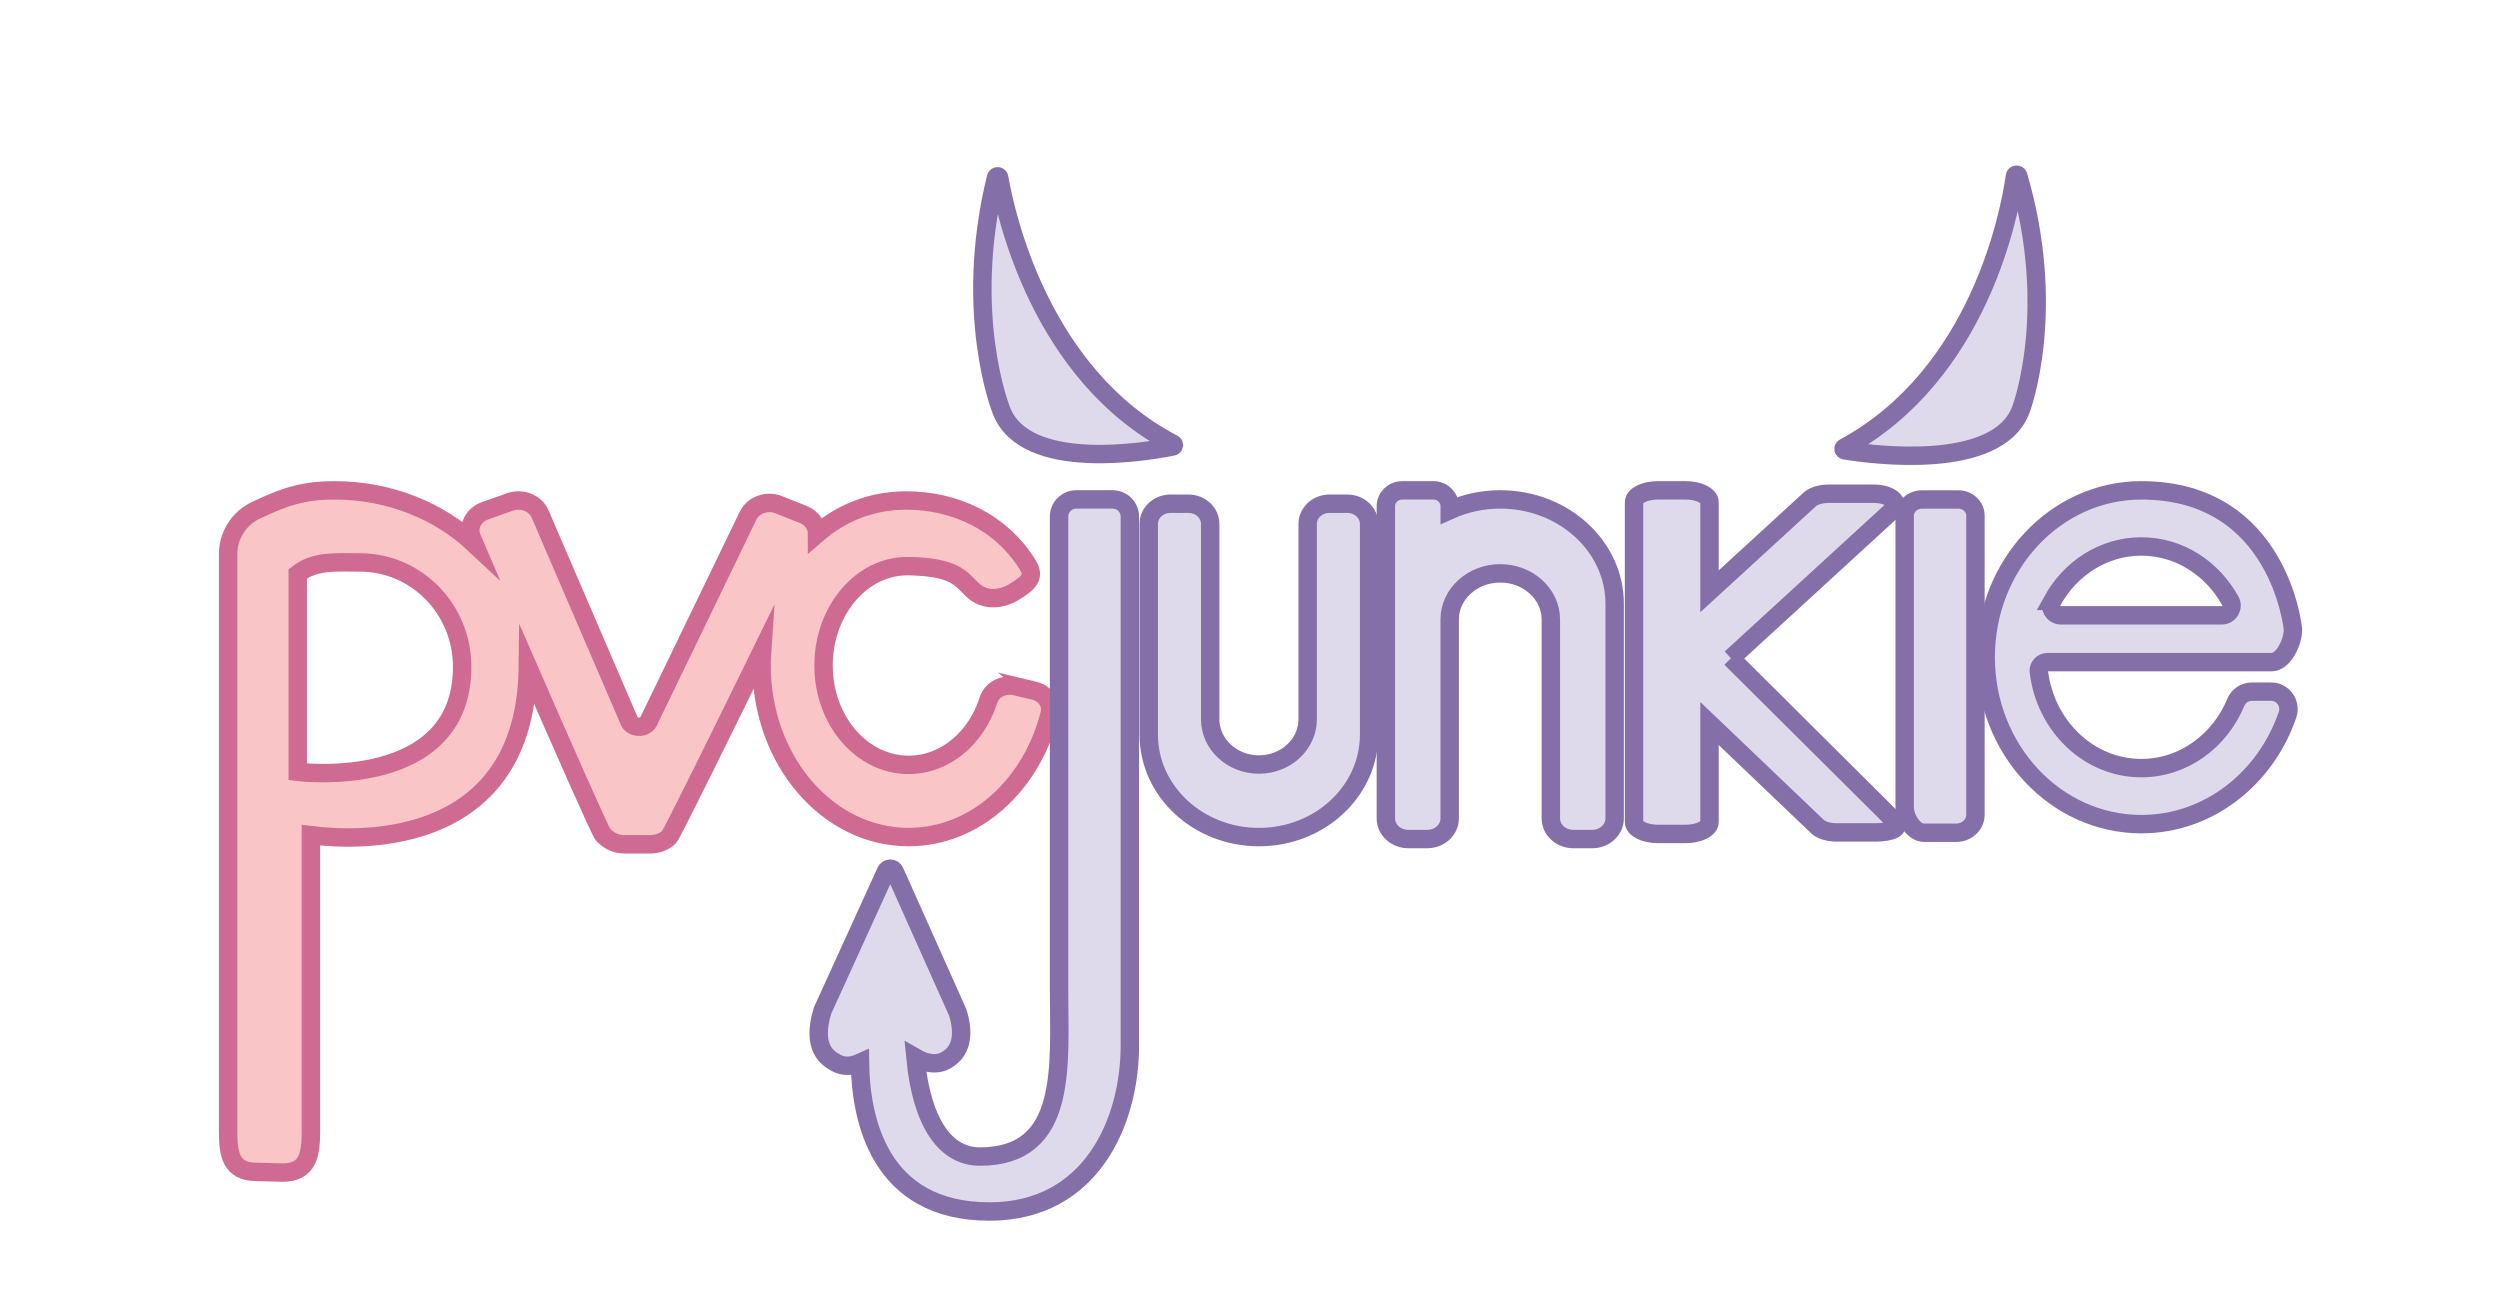 <?xml version="1.0" encoding="UTF-8"?>
<svg xmlns="http://www.w3.org/2000/svg" viewBox="0 0 814.46 428.85">
  <defs>
    <style>
      .cls-1 {
        fill: #fac5c7;
        stroke: #cf6a93;
      }

      .cls-1, .cls-2 {
        stroke-miterlimit: 10;
        stroke-width: 6px;
      }

      .cls-2 {
        fill: #dfd9ec;
        stroke: #856fa8;
      }
    </style>
  </defs>
  <g id="Layer_4" data-name="Layer 4">
    <path class="cls-1" d="M336.86,225l-6-1.43c-3.8-.91-7.73,1.06-8.79,4.41-3.9,12.37-14.08,21.2-26.04,21.2-15.32,0-27.73-14.49-27.73-32.37s12.42-32.65,27.73-32.37c14.69,.27,16.81,3.82,20.6,7.54,6.2,6.09,14,.71,14,.71,4.9-3,6.5-4.96,4.12-8.78-8.71-13.94-23.69-20.86-39.6-20.86-11.03,0-21.03,3.99-28.95,10.86,.01-2.65-1.68-5.18-4.53-6.31l-7.97-3.17c-3.83-1.52-8.29,.06-9.97,3.53l-32.46,67.11c-1.11,2.29-5.23,2.23-6.23-.09l-29.09-67.56c-1.52-3.53-5.91-5.27-9.8-3.9l-8.11,2.87c-3.89,1.38-5.82,5.36-4.3,8.88,0,0,.31,.71,.86,1.99-11.48-10.78-27.67-17.51-45.62-17.51-10.6,0-16.82,2.35-25.58,6.48-5.53,2.61-9.08,8.15-9.08,14.27v187.76c0,7.59,.75,13.52,9.24,13.52l8.5,.23c8.49,0,9.24-6.16,9.24-13.75v-96.21c2.51,.27,69.95,10.96,70.68-54.86,11.22,25.69,23.63,53.84,24.47,54.72,1.93,2,4.02,3.15,7.2,3.15h8.15c2.43,0,4.74-.87,6.21-2.4,.9-.94,17.06-33.72,30.29-60.73-.11,1.6-.19,3.22-.19,4.86,0,30.88,21.45,55.91,47.9,55.91,21.77,0,40.14-16.96,45.96-40.17,.84-3.33-1.4-6.66-5.13-7.55Zm-239.86,26.46v-64.51c5.62-4.42,12.65-3.71,20.29-3.71,18.38,0,33.27,15.22,33.27,34,0,40.42-52.23,34.39-53.56,34.22Z"/>
  </g>
  <g id="Layer_8" data-name="Layer 8">
    <g>
      <path class="cls-2" d="M362.46,162.7h-11.82c-3.1,0-5.62,2.51-5.62,5.62v154.08c0,24.64,3.12,54.39-25.8,54.39-10.98,0-18.9-10.51-21-32.25,3.86,2.23,7.65,2.57,10.63,.47,1.1-.77,6.6-4.09,3.19-15.11l-20.57-45.98c-.55-1.23-2.3-1.24-2.85,0l-20.68,45.39c-3.74,12.39,1.96,15.59,4.51,16.99,2.33,1.28,4.99,1.17,7.71-.06,.24,17.94,5.97,48.45,42.19,48.45,33.22,0,45.74-29.39,45.74-54.03V168.32c0-3.1-2.51-5.62-5.62-5.62Z"/>
      <path class="cls-2" d="M637.95,162.72h-11.82c-3.1,0-5.62,2.35-5.62,5.26v95.11c0,3.23,2.8,8.2,6.26,8.2h10.54c3.45,0,6.26-2.62,6.26-5.85v-97.46c0-2.9-2.51-5.26-5.62-5.26Z"/>
      <path class="cls-2" d="M438.97,164.11h-5.88c-3.91,0-7.07,2.95-7.07,6.58v63.61c0,8.16-7.11,14.77-15.88,14.77h0c-8.77,0-15.88-6.61-15.88-14.77v-63.61c0-3.63-3.17-6.58-7.07-6.58h-5.88c-3.91,0-7.07,2.95-7.07,6.58v68.62c0,18.45,16.07,33.4,35.9,33.4h0c19.83,0,35.9-14.95,35.9-33.4v-68.62c0-3.63-3.17-6.58-7.07-6.58Z"/>
      <path class="cls-2" d="M488.77,162.7h0c-5.92,0-11.51,1.27-16.48,3.51v-1.32c0-2.84-2.39-5.14-5.34-5.14h-10.12c-2.95,0-5.34,2.3-5.34,5.14v101.76c0,3.7,3.29,6.7,7.34,6.7h6.11c4.06,0,7.34-3,7.34-6.7v-64.81c0-8.31,7.38-15.05,16.48-15.05s16.48,6.74,16.48,15.05v64.81c0,3.7,3.29,6.7,7.34,6.7h6.11c4.06,0,7.34-3,7.34-6.7v-69.92c0-18.8-16.69-34.03-37.28-34.03Z"/>
      <path class="cls-2" d="M563.91,214.45l52.72-48.33c2.59-2.37-.83-5.27-6.21-5.27h-14.62c-2.59,0-4.97,.71-6.21,1.85l-32.66,29.94v-29.01c0-2.14-3.46-3.88-7.73-3.88h-9.13c-4.27,0-7.73,1.74-7.73,3.88v104.17c0,2.14,3.46,3.88,7.73,3.88h9.13c4.27,0,7.73-1.74,7.73-3.88v-32.09l35.12,33.53c1.2,1.2,3.65,1.95,6.32,1.95h12.49c5.28,0,8.7-1.39,6.32-3.76l-53.28-52.99Z"/>
      <path class="cls-2" d="M739.88,225.33h-6.26c-2.27,0-4.34,1.35-5.21,3.45-5.24,12.64-17.05,21.46-30.79,21.46-17.12,0-31.26-13.7-33.4-31.43-.2-1.65,1.13-3.09,2.79-3.09h73c4,0,7.01-6.64,7.01-10.64,0,0-4.25-45.33-49.4-45.33-28.01,0-50.71,24.34-50.71,54.37s22.71,54.37,50.71,54.37c21.86,0,40.48-14.83,47.61-35.61,1.27-3.7-1.44-7.56-5.35-7.56Zm-71.26-29.56c5.86-10.62,16.65-17.74,29-17.74s23.12,7.13,28.99,17.74c1.16,2.11-.36,4.69-2.77,4.69h-52.44c-2.41,0-3.93-2.59-2.77-4.69Z"/>
      <path class="cls-2" d="M382.06,145.45c.46-.09,.54-.64,.14-.86-43.26-22.5-54.62-74.78-56.69-86.77-.09-.51-.89-.51-1.02,0-10.94,44.54,1.74,75.89,1.74,75.89,7.8,20.45,48.11,13.31,55.83,11.74Z"/>
      <path class="cls-2" d="M600.99,146.71c8.06,1.33,50.12,7.18,57.47-13.51,0,0,12.01-31.74-.95-75.91-.15-.5-.98-.48-1.06,.04-1.71,12.05-11.59,64.67-55.63,88.53-.41,.22-.31,.77,.17,.85Z"/>
    </g>
  </g>
</svg>